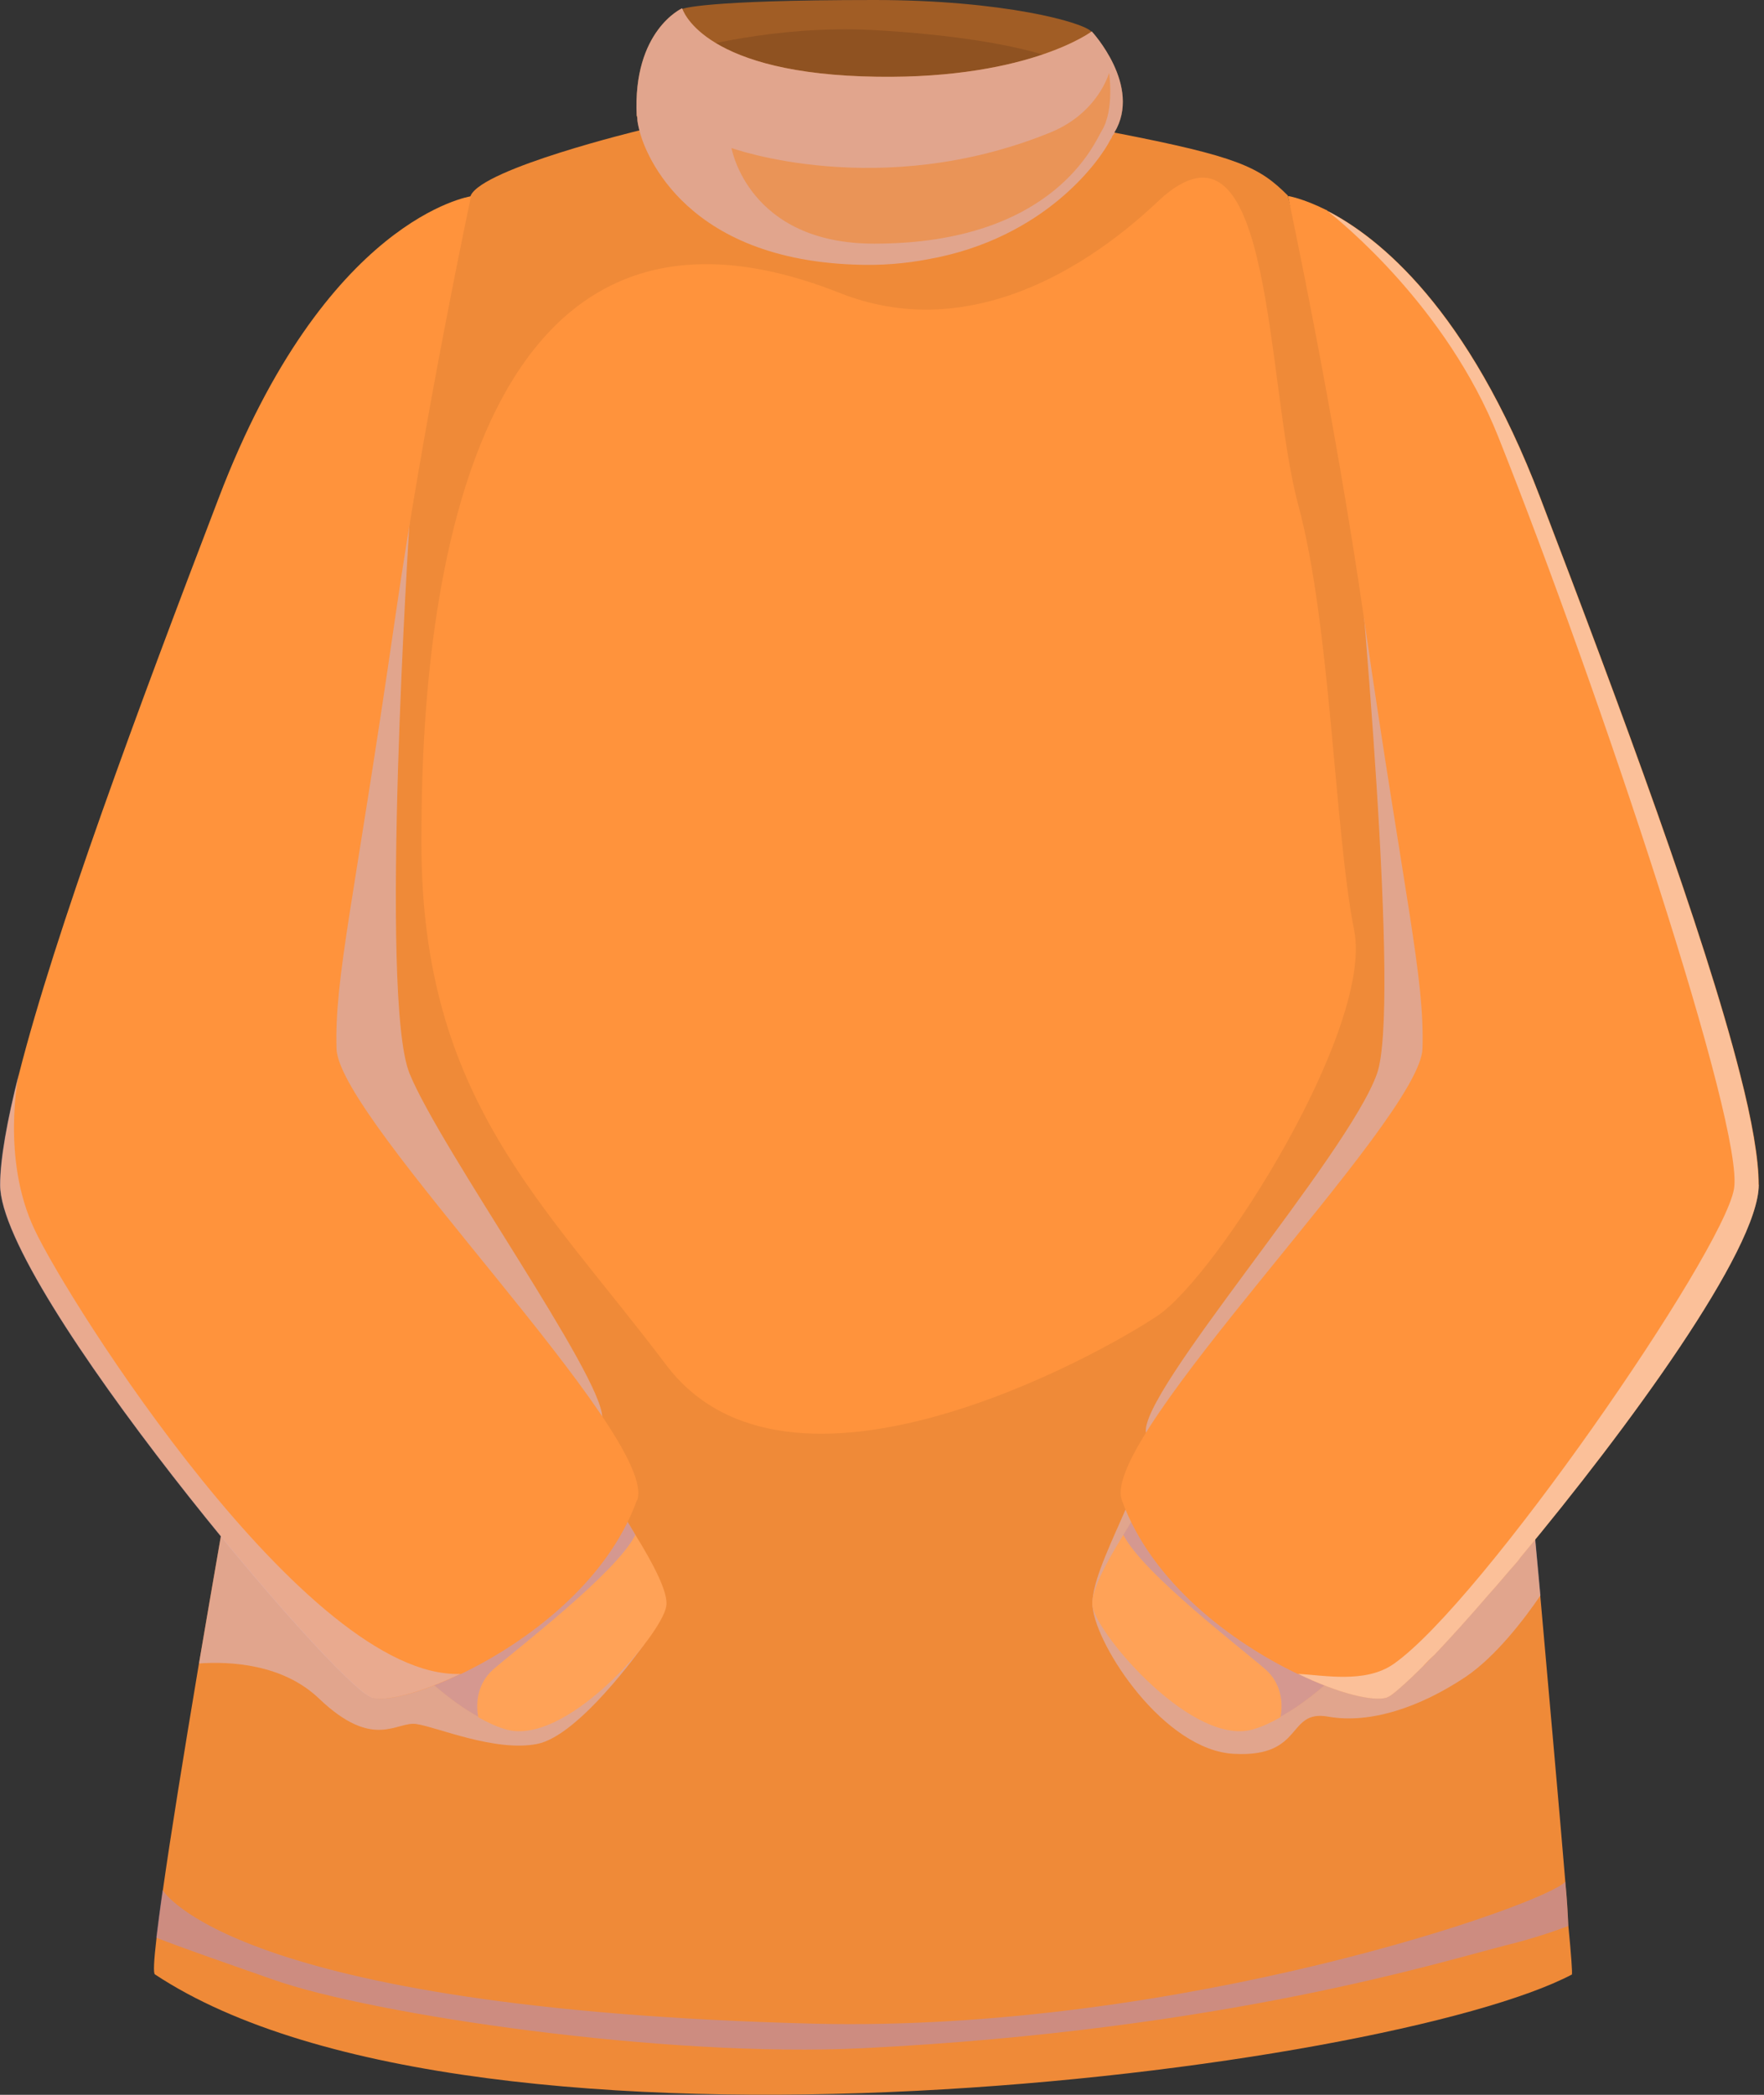 <svg width="64" height="76" viewBox="0 0 64 76" fill="none" xmlns="http://www.w3.org/2000/svg">
<rect x="0" y="0" width="64" height="76" fill="#333333" stroke="none"/>
<path d="M57.04 71.63C50.37 75.15 17.33 79.38 5.62 71.63C5.56 71.591 5.58 71.141 5.68 70.3C5.74 69.82 5.81 69.251 5.91 68.57C6.19 66.591 6.65 63.74 7.22 60.34C9.18 48.81 12.43 30.98 14.67 19.18C15.96 12.261 16.93 7.42 17.08 7.09C17.54 6.1 23.2 4.73 23.2 4.73L40.43 4.81C44.93 5.68 45.69 6.06 46.72 7.09L48.83 15.22L53.58 33.541C53.68 34.151 54.91 47.2 55.88 57.861C56.24 61.961 56.58 65.71 56.79 68.251C56.85 68.861 56.88 69.391 56.9 69.85C57.01 70.971 57.05 71.6 57.03 71.621L57.04 71.63Z" fill="#EF8A38"/>
<path d="M24.77 0.32C24.77 0.32 25.46 0 31.73 0C36.38 0 39.34 0.81 39.61 1.16C39.88 1.51 36.07 4.47 33.81 4.29C31.55 4.11 23.38 2.71 24.76 0.33L24.77 0.32Z" fill="#A15D25"/>
<path d="M24.98 1.8C24.98 1.8 28.09 0.9 31.67 1.09C36.44 1.35 38.73 2.16 39.01 2.51C39.29 2.86 36.08 5.44 33.81 5.26C31.54 5.08 23.59 4.19 24.98 1.8Z" fill="#8F5221"/>
<path d="M40.44 4.82C40.44 4.82 40.4 4.88 40.36 4.93C40.36 4.95 40.34 4.95 40.34 4.97C40.34 4.99 40.32 5.03 40.28 5.08C39.69 5.97 37.71 8.65 33.65 9.41C32.85 9.56 31.98 9.64 31.01 9.6C24.55 9.37 23.31 5.21 23.2 4.74C23.16 4.57 23.12 4.42 23.12 4.26C23.1 4.22 23.1 4.2 23.1 4.2C22.95 1.1 24.75 0.3 24.75 0.3C24.75 0.3 25.38 2.56 31.27 2.77C37.18 2.98 39.61 1.14 39.61 1.14C39.61 1.14 41.45 3.12 40.43 4.81L40.44 4.82Z" fill="#EF8A38"/>
<g style="mix-blend-mode:multiply" opacity="0.48">
<path d="M40.44 4.82C40.44 4.82 40.4 4.88 40.36 4.93C40.36 4.95 40.34 4.95 40.34 4.97C40.34 4.99 40.32 5.03 40.28 5.08C39.94 5.76 37.96 8.65 33.65 9.41C32.85 9.56 31.98 9.64 31.01 9.6C24.55 9.37 23.31 5.21 23.2 4.74C23.16 4.57 23.12 4.42 23.12 4.26V4.2H23.1C22.95 1.1 24.75 0.3 24.75 0.3C24.75 0.3 25.38 2.56 31.27 2.77C37.18 2.98 39.61 1.14 39.61 1.14C39.61 1.14 41.45 3.12 40.43 4.81L40.44 4.82Z" fill="#D2C3EB"/>
</g>
<path opacity="0.63" d="M26.54 5.37C26.54 5.37 27.14 8.84 31.72 8.84C38.28 8.84 39.74 5.11 39.97 4.75C40.44 3.99 40.24 2.64 40.24 2.64C40.24 2.64 39.85 4.1 38.1 4.81C31.92 7.32 26.54 5.37 26.54 5.37Z" fill="#EF8A38"/>
<g style="mix-blend-mode:multiply" opacity="0.48">
<path d="M23.37 59.66C23.24 59.83 21.01 62.97 19.49 63.27C17.97 63.57 15.86 62.66 15.12 62.55C14.4 62.42 13.58 63.54 11.57 61.62C10.26 60.37 8.36 60.27 7.22 60.35C9.18 48.82 12.43 30.99 14.67 19.19L14.86 18.92C14.86 18.92 13.74 36.21 14.86 38.95C15.98 41.69 21.85 49.91 21.85 51.42C21.87 52.9 23.5 59.51 23.37 59.67V59.66Z" fill="#D2C3EB"/>
</g>
<g style="mix-blend-mode:multiply" opacity="0.48">
<path d="M55.89 57.88C55.32 58.72 54.27 60.1 53.17 60.84C51.52 61.94 49.71 62.55 48.19 62.28C46.67 62.01 47.33 63.76 44.79 63.63C42.24 63.52 39.77 59.72 39.64 58.29C39.51 56.86 41.88 53.41 41.58 52C41.26 50.59 48.91 41.93 49.96 38.95C50.8 36.57 49.45 21.37 48.84 15.24L53.59 33.56C53.69 34.17 54.92 47.22 55.89 57.88Z" fill="#D2C3EB"/>
</g>
<path d="M24.17 58.29C23.98 59.34 20.46 63.46 18.28 62.72C17.98 62.63 17.65 62.47 17.35 62.3C17.35 62.3 17.35 62.293 17.35 62.28C16.3 61.71 15.32 60.78 14.67 60.11C14.16 59.58 13.85 59.2 13.85 59.2L21.51 53.33C21.51 53.33 21.7 53.6 21.99 54.01C22.29 54.45 22.69 55.06 23.05 55.68C23.7 56.73 24.27 57.81 24.17 58.28V58.29Z" fill="#FFA257"/>
<g style="mix-blend-mode:multiply" opacity="0.48">
<path d="M23.05 55.69C22.35 57.08 18.7 59.86 17.88 60.58C17.35 61.06 17.25 61.73 17.35 62.28C16.3 61.71 15.32 60.78 14.67 60.11L21.72 53.95C21.72 53.95 21.83 53.97 21.99 54.01C22.29 54.45 22.69 55.06 23.05 55.68V55.69Z" fill="#A88FCF"/>
</g>
<path d="M23.11 54.42C22.03 57.42 19.1 59.59 16.73 60.73H16.71C15.25 61.43 13.99 61.74 13.5 61.59C12.21 61.19 0.01 46.75 0.01 42.99C0.01 42.06 0.26 40.67 0.69 38.96C2 33.81 5 25.73 7.93 18.08C11.81 7.89 17.09 7.12 17.09 7.12C17.09 7.12 15.42 14.91 14.32 22.53C12.86 32.64 12.13 35.47 12.21 38.05C12.29 40.65 23.93 52.13 23.12 54.43L23.11 54.42Z" fill="#FF933C"/>
<g style="mix-blend-mode:multiply" opacity="0.48">
<path d="M16.7 60.73C15.24 61.43 13.98 61.74 13.49 61.59C12.2 61.19 0 46.75 0 42.99C0 42.06 0.25 40.67 0.68 38.96C0.68 38.96 0.03 42.02 1.25 44.6C2.45 47.18 11.13 60.92 16.7 60.73Z" fill="#D2C3EB"/>
</g>
<path d="M39.64 58.29C39.83 59.34 43.35 63.46 45.53 62.72C45.83 62.63 46.16 62.47 46.46 62.3C46.46 62.3 46.46 62.293 46.46 62.28C47.51 61.71 48.49 60.78 49.14 60.11C49.65 59.58 49.96 59.2 49.96 59.2L42.3 53.33C42.3 53.33 42.11 53.6 41.82 54.01C41.52 54.45 41.12 55.06 40.76 55.68C40.11 56.73 39.54 57.81 39.64 58.28V58.29Z" fill="#FFA257"/>
<g style="mix-blend-mode:multiply" opacity="0.48">
<path d="M40.76 55.69C41.46 57.08 45.11 59.86 45.93 60.58C46.46 61.06 46.56 61.73 46.46 62.28C47.51 61.71 48.49 60.78 49.14 60.11L42.09 53.95C42.09 53.95 41.98 53.97 41.82 54.01C41.52 54.45 41.12 55.06 40.76 55.68V55.69Z" fill="#A88FCF"/>
</g>
<path d="M63.81 42.98C63.81 45.34 59.04 51.85 55.16 56.51C55.12 56.57 55.08 56.62 55.03 56.68C54.67 57.08 54.35 57.48 54.02 57.84C53.28 58.7 52.61 59.44 52.04 60.04C51.89 60.17 51.76 60.33 51.62 60.46C51.35 60.73 51.13 60.94 50.94 61.11C50.75 61.28 50.6 61.41 50.46 61.51C50.4 61.55 50.35 61.57 50.31 61.59C49.82 61.74 48.56 61.44 47.1 60.73H47.08C44.7 59.59 41.78 57.42 40.7 54.42C39.88 52.12 51.53 40.64 51.61 38.04C51.69 35.46 50.96 32.62 49.5 22.52C48.4 14.9 46.73 7.11 46.73 7.11C46.73 7.11 47.26 7.19 48.12 7.62H48.14C48.14 7.62 48.16 7.66 48.18 7.66C50.02 8.61 53.27 11.19 55.89 18.07C58.82 25.73 61.82 33.8 63.13 38.95C63.57 40.66 63.81 42.05 63.81 42.98Z" fill="#FF933C"/>
<g style="mix-blend-mode:soft-light" opacity="0.48">
<path d="M63.81 42.98C63.81 45.34 59.04 51.85 55.16 56.51C55.12 56.57 55.08 56.62 55.03 56.68C54.67 57.08 54.35 57.48 54.02 57.84C53.28 58.7 52.61 59.44 52.04 60.04C51.89 60.17 51.74 60.33 51.62 60.46C51.35 60.73 51.13 60.94 50.94 61.11C50.75 61.28 50.6 61.41 50.46 61.51C50.4 61.55 50.35 61.57 50.31 61.59C49.82 61.74 48.56 61.44 47.1 60.73C48.01 60.77 49.53 61.09 50.56 60.37C53.77 58.13 62.49 45.49 62.91 43.14C63.31 40.94 58.06 25.14 54.36 15.85C52.48 11.12 48.62 8.02 48.17 7.66C50.01 8.61 53.26 11.19 55.88 18.07C58.81 25.73 61.81 33.8 63.12 38.95C63.56 40.66 63.8 42.05 63.8 42.98H63.81Z" fill="#F6F0FF"/>
</g>
<path d="M42.24 7.1C41.68 7.57 36.51 13.02 30.47 10.63C15.43 4.67 15.29 25.91 15.29 30.6C15.29 39.86 19.72 43.62 24.17 49.52C28.62 55.42 39.81 49.2 41.99 47.74C44.17 46.28 49.84 37.31 49.13 33.75C48.42 30.19 48.28 22.67 47.1 18.31C45.92 13.95 46.2 3.78 42.24 7.1Z" fill="#FF933C"/>
<g style="mix-blend-mode:multiply" opacity="0.48">
<path d="M56.91 69.87C56.36 70.079 55.62 70.329 54.74 70.549C52.38 71.139 44.5 73.65 31.31 74.309C24.17 74.669 13.49 73.09 9.91 71.82C7.97 71.139 6.58 70.659 5.67 70.299C5.73 69.82 5.8 69.249 5.9 68.57C5.9 68.57 8.35 72.879 29.54 73.419C42.88 73.74 56.11 69.07 56.79 68.269C56.85 68.879 56.88 69.409 56.9 69.87H56.91Z" fill="#A88FCF"/>
</g>
</svg>
